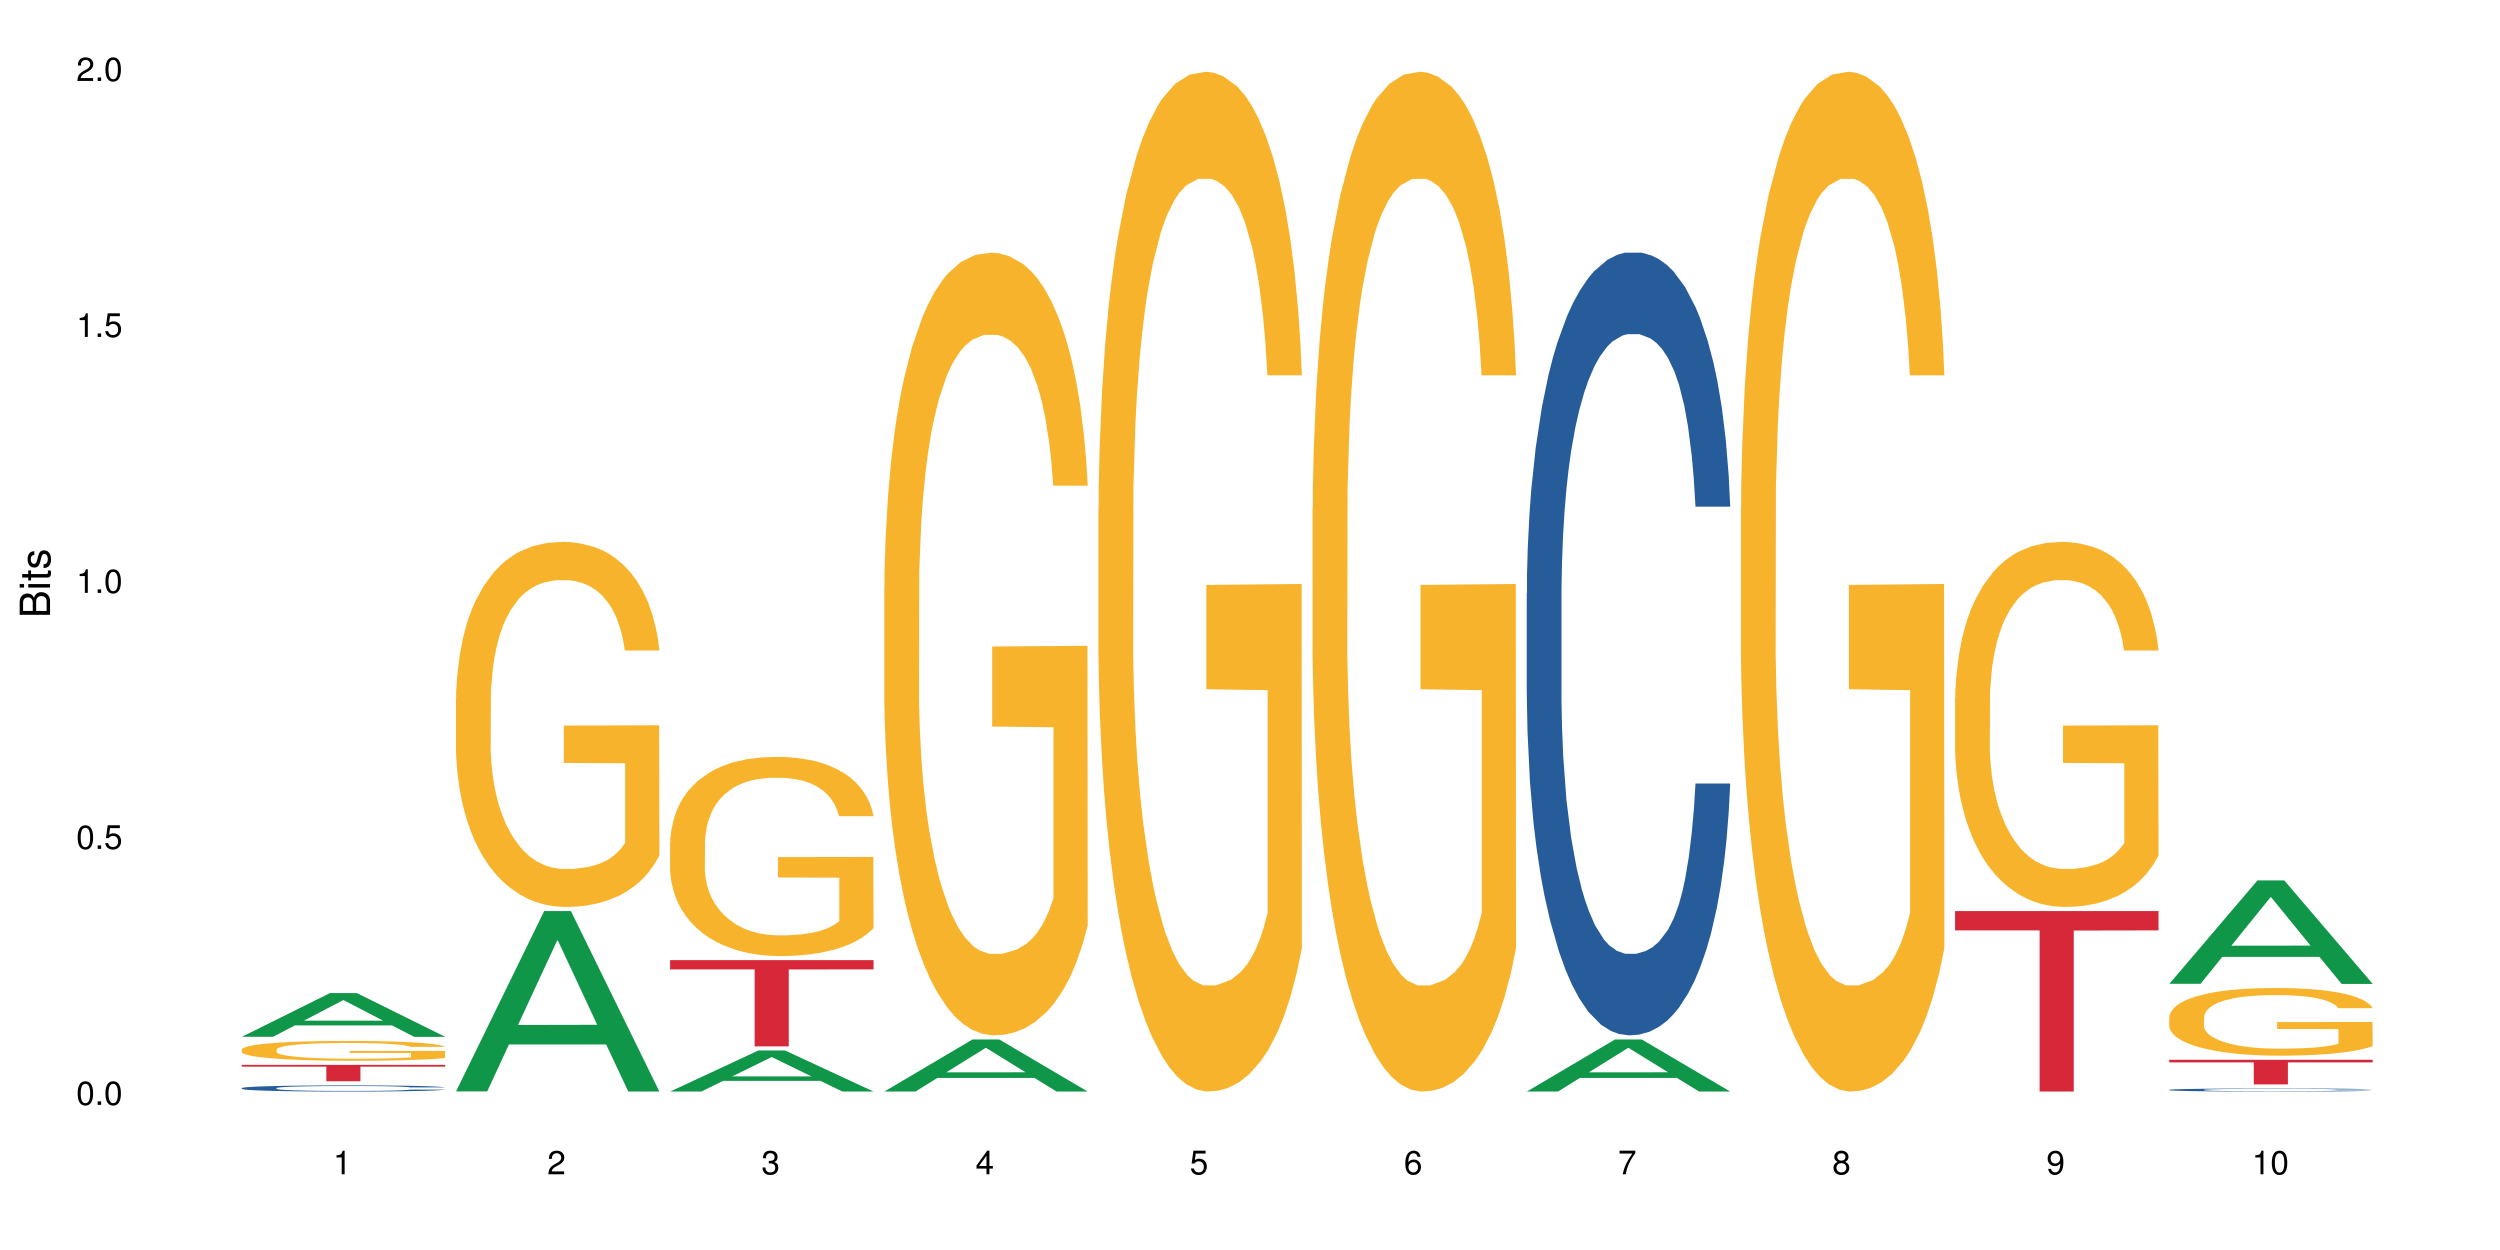 <?xml version="1.0" encoding="UTF-8"?>
<svg xmlns="http://www.w3.org/2000/svg" xmlns:xlink="http://www.w3.org/1999/xlink" width="720pt" height="360pt" viewBox="0 0 720 360" version="1.1">
<defs>
<g>
<symbol overflow="visible" id="glyph0-0">
<path style="stroke:none;" d=""/>
</symbol>
<symbol overflow="visible" id="glyph0-1">
<path style="stroke:none;" d="M 2.641 -6.797 C 2 -6.797 1.422 -6.531 1.078 -6.047 C 0.641 -5.453 0.406 -4.547 0.406 -3.297 C 0.406 -1 1.188 0.219 2.641 0.219 C 4.078 0.219 4.859 -1 4.859 -3.234 C 4.859 -4.562 4.656 -5.438 4.203 -6.047 C 3.844 -6.531 3.281 -6.797 2.641 -6.797 Z M 2.641 -6.047 C 3.547 -6.047 4 -5.125 4 -3.312 C 4 -1.375 3.562 -0.484 2.625 -0.484 C 1.734 -0.484 1.281 -1.422 1.281 -3.281 C 1.281 -5.141 1.734 -6.047 2.641 -6.047 Z M 2.641 -6.047 "/>
</symbol>
<symbol overflow="visible" id="glyph0-2">
<path style="stroke:none;" d="M 1.828 -1 L 0.828 -1 L 0.828 0 L 1.828 0 Z M 1.828 -1 "/>
</symbol>
<symbol overflow="visible" id="glyph0-3">
<path style="stroke:none;" d="M 4.562 -6.797 L 1.062 -6.797 L 0.547 -3.094 L 1.328 -3.094 C 1.719 -3.562 2.047 -3.734 2.578 -3.734 C 3.484 -3.734 4.062 -3.109 4.062 -2.094 C 4.062 -1.125 3.484 -0.531 2.578 -0.531 C 1.828 -0.531 1.375 -0.906 1.188 -1.672 L 0.328 -1.672 C 0.453 -1.109 0.547 -0.844 0.75 -0.594 C 1.125 -0.078 1.828 0.219 2.594 0.219 C 3.969 0.219 4.922 -0.781 4.922 -2.219 C 4.922 -3.562 4.031 -4.484 2.719 -4.484 C 2.25 -4.484 1.859 -4.359 1.469 -4.062 L 1.734 -5.969 L 4.562 -5.969 Z M 4.562 -6.797 "/>
</symbol>
<symbol overflow="visible" id="glyph0-4">
<path style="stroke:none;" d="M 2.484 -4.844 L 2.484 0 L 3.328 0 L 3.328 -6.797 L 2.766 -6.797 C 2.469 -5.75 2.281 -5.609 0.984 -5.453 L 0.984 -4.844 Z M 2.484 -4.844 "/>
</symbol>
<symbol overflow="visible" id="glyph0-5">
<path style="stroke:none;" d="M 4.859 -0.828 L 1.281 -0.828 C 1.359 -1.391 1.672 -1.75 2.5 -2.234 L 3.469 -2.75 C 4.406 -3.266 4.906 -3.969 4.906 -4.812 C 4.906 -5.375 4.672 -5.906 4.266 -6.266 C 3.859 -6.625 3.375 -6.797 2.719 -6.797 C 1.859 -6.797 1.219 -6.5 0.844 -5.922 C 0.609 -5.562 0.5 -5.125 0.484 -4.438 L 1.328 -4.438 C 1.359 -4.906 1.406 -5.188 1.531 -5.406 C 1.75 -5.812 2.188 -6.062 2.703 -6.062 C 3.469 -6.062 4.031 -5.516 4.031 -4.781 C 4.031 -4.25 3.719 -3.797 3.125 -3.438 L 2.234 -2.938 C 0.812 -2.141 0.406 -1.5 0.328 0 L 4.859 0 Z M 4.859 -0.828 "/>
</symbol>
<symbol overflow="visible" id="glyph0-6">
<path style="stroke:none;" d="M 2.125 -3.125 L 2.578 -3.125 C 3.516 -3.125 3.984 -2.703 3.984 -1.891 C 3.984 -1.031 3.469 -0.531 2.578 -0.531 C 1.656 -0.531 1.203 -0.984 1.156 -1.969 L 0.312 -1.969 C 0.344 -1.422 0.438 -1.078 0.609 -0.766 C 0.953 -0.109 1.625 0.219 2.547 0.219 C 3.953 0.219 4.859 -0.609 4.859 -1.906 C 4.859 -2.766 4.516 -3.25 3.703 -3.516 C 4.344 -3.766 4.656 -4.25 4.656 -4.938 C 4.656 -6.109 3.875 -6.797 2.578 -6.797 C 1.203 -6.797 0.484 -6.047 0.453 -4.609 L 1.297 -4.609 C 1.312 -5.016 1.344 -5.25 1.453 -5.453 C 1.641 -5.828 2.062 -6.062 2.594 -6.062 C 3.344 -6.062 3.797 -5.625 3.797 -4.906 C 3.797 -4.422 3.609 -4.141 3.25 -3.984 C 3.016 -3.891 2.719 -3.844 2.125 -3.844 Z M 2.125 -3.125 "/>
</symbol>
<symbol overflow="visible" id="glyph0-7">
<path style="stroke:none;" d="M 3.141 -1.625 L 3.141 0 L 3.984 0 L 3.984 -1.625 L 4.984 -1.625 L 4.984 -2.391 L 3.984 -2.391 L 3.984 -6.797 L 3.359 -6.797 L 0.266 -2.516 L 0.266 -1.625 Z M 3.141 -2.391 L 1 -2.391 L 3.141 -5.359 Z M 3.141 -2.391 "/>
</symbol>
<symbol overflow="visible" id="glyph0-8">
<path style="stroke:none;" d="M 4.781 -5.031 C 4.609 -6.141 3.891 -6.797 2.844 -6.797 C 2.094 -6.797 1.422 -6.438 1.031 -5.828 C 0.609 -5.172 0.406 -4.344 0.406 -3.094 C 0.406 -1.953 0.578 -1.234 0.984 -0.625 C 1.359 -0.078 1.953 0.219 2.703 0.219 C 3.984 0.219 4.922 -0.734 4.922 -2.078 C 4.922 -3.344 4.062 -4.234 2.844 -4.234 C 2.172 -4.234 1.641 -3.969 1.281 -3.469 C 1.281 -5.125 1.828 -6.047 2.797 -6.047 C 3.391 -6.047 3.797 -5.672 3.938 -5.031 Z M 2.734 -3.484 C 3.547 -3.484 4.062 -2.922 4.062 -2 C 4.062 -1.156 3.484 -0.531 2.703 -0.531 C 1.922 -0.531 1.328 -1.188 1.328 -2.047 C 1.328 -2.891 1.906 -3.484 2.734 -3.484 Z M 2.734 -3.484 "/>
</symbol>
<symbol overflow="visible" id="glyph0-9">
<path style="stroke:none;" d="M 4.984 -6.797 L 0.438 -6.797 L 0.438 -5.969 L 4.109 -5.969 C 2.5 -3.656 1.828 -2.234 1.328 0 L 2.219 0 C 2.594 -2.172 3.453 -4.047 4.984 -6.094 Z M 4.984 -6.797 "/>
</symbol>
<symbol overflow="visible" id="glyph0-10">
<path style="stroke:none;" d="M 3.75 -3.578 C 4.453 -4 4.688 -4.344 4.688 -4.984 C 4.688 -6.047 3.844 -6.797 2.641 -6.797 C 1.438 -6.797 0.594 -6.047 0.594 -4.984 C 0.594 -4.359 0.828 -4.016 1.516 -3.578 C 0.734 -3.203 0.359 -2.641 0.359 -1.891 C 0.359 -0.641 1.297 0.219 2.641 0.219 C 3.984 0.219 4.922 -0.641 4.922 -1.875 C 4.922 -2.641 4.531 -3.203 3.75 -3.578 Z M 2.641 -6.047 C 3.359 -6.047 3.812 -5.625 3.812 -4.969 C 3.812 -4.344 3.344 -3.922 2.641 -3.922 C 1.922 -3.922 1.453 -4.344 1.453 -4.984 C 1.453 -5.625 1.922 -6.047 2.641 -6.047 Z M 2.641 -3.203 C 3.484 -3.203 4.062 -2.672 4.062 -1.875 C 4.062 -1.062 3.484 -0.531 2.625 -0.531 C 1.797 -0.531 1.219 -1.078 1.219 -1.875 C 1.219 -2.672 1.797 -3.203 2.641 -3.203 Z M 2.641 -3.203 "/>
</symbol>
<symbol overflow="visible" id="glyph0-11">
<path style="stroke:none;" d="M 0.516 -1.547 C 0.672 -0.438 1.406 0.219 2.438 0.219 C 3.188 0.219 3.859 -0.141 4.266 -0.75 C 4.688 -1.406 4.891 -2.25 4.891 -3.484 C 4.891 -4.625 4.703 -5.359 4.312 -5.953 C 3.938 -6.5 3.344 -6.797 2.594 -6.797 C 1.297 -6.797 0.359 -5.844 0.359 -4.516 C 0.359 -3.25 1.234 -2.344 2.453 -2.344 C 3.094 -2.344 3.562 -2.578 4.016 -3.109 C 4 -1.453 3.469 -0.531 2.5 -0.531 C 1.906 -0.531 1.484 -0.906 1.359 -1.547 Z M 2.578 -6.062 C 3.375 -6.062 3.969 -5.406 3.969 -4.531 C 3.969 -3.688 3.375 -3.094 2.547 -3.094 C 1.734 -3.094 1.234 -3.672 1.234 -4.578 C 1.234 -5.438 1.797 -6.062 2.578 -6.062 Z M 2.578 -6.062 "/>
</symbol>
<symbol overflow="visible" id="glyph1-0">
<path style="stroke:none;" d=""/>
</symbol>
<symbol overflow="visible" id="glyph1-1">
<path style="stroke:none;" d="M 0 -0.953 L 0 -4.891 C 0 -5.719 -0.234 -6.344 -0.734 -6.797 C -1.188 -7.234 -1.812 -7.469 -2.5 -7.469 C -3.547 -7.469 -4.188 -7 -4.625 -5.875 C -4.984 -6.672 -5.641 -7.094 -6.531 -7.094 C -7.156 -7.094 -7.734 -6.859 -8.141 -6.391 C -8.562 -5.938 -8.75 -5.344 -8.75 -4.5 L -8.75 -0.953 Z M -4.984 -2.062 L -7.766 -2.062 L -7.766 -4.219 C -7.766 -4.844 -7.688 -5.203 -7.453 -5.5 C -7.219 -5.812 -6.859 -5.969 -6.375 -5.969 C -5.906 -5.969 -5.531 -5.812 -5.297 -5.5 C -5.062 -5.203 -4.984 -4.844 -4.984 -4.219 Z M -0.984 -2.062 L -4 -2.062 L -4 -4.781 C -4 -5.328 -3.859 -5.688 -3.578 -5.953 C -3.297 -6.219 -2.922 -6.359 -2.484 -6.359 C -2.062 -6.359 -1.688 -6.219 -1.406 -5.953 C -1.109 -5.688 -0.984 -5.328 -0.984 -4.781 Z M -0.984 -2.062 "/>
</symbol>
<symbol overflow="visible" id="glyph1-2">
<path style="stroke:none;" d="M -6.281 -1.797 L -6.281 -0.797 L 0 -0.797 L 0 -1.797 Z M -8.75 -1.797 L -8.75 -0.797 L -7.484 -0.797 L -7.484 -1.797 Z M -8.75 -1.797 "/>
</symbol>
<symbol overflow="visible" id="glyph1-3">
<path style="stroke:none;" d="M -6.281 -3.047 L -6.281 -2.016 L -8.016 -2.016 L -8.016 -1.016 L -6.281 -1.016 L -6.281 -0.172 L -5.469 -0.172 L -5.469 -1.016 L -0.719 -1.016 C -0.078 -1.016 0.281 -1.453 0.281 -2.234 C 0.281 -2.469 0.25 -2.719 0.188 -3.047 L -0.641 -3.047 C -0.609 -2.922 -0.594 -2.766 -0.594 -2.562 C -0.594 -2.141 -0.719 -2.016 -1.156 -2.016 L -5.469 -2.016 L -5.469 -3.047 Z M -6.281 -3.047 "/>
</symbol>
<symbol overflow="visible" id="glyph1-4">
<path style="stroke:none;" d="M -4.531 -5.25 C -5.766 -5.25 -6.469 -4.422 -6.469 -2.969 C -6.469 -1.516 -5.719 -0.562 -4.547 -0.562 C -3.562 -0.562 -3.094 -1.062 -2.734 -2.562 L -2.516 -3.484 C -2.344 -4.188 -2.094 -4.469 -1.625 -4.469 C -1.047 -4.469 -0.641 -3.875 -0.641 -3 C -0.641 -2.453 -0.797 -2 -1.062 -1.75 C -1.25 -1.594 -1.422 -1.531 -1.875 -1.469 L -1.875 -0.406 C -0.422 -0.453 0.281 -1.266 0.281 -2.922 C 0.281 -4.5 -0.5 -5.516 -1.719 -5.516 C -2.656 -5.516 -3.172 -4.984 -3.469 -3.734 L -3.703 -2.766 C -3.891 -1.953 -4.156 -1.609 -4.594 -1.609 C -5.172 -1.609 -5.547 -2.125 -5.547 -2.938 C -5.547 -3.75 -5.203 -4.172 -4.531 -4.203 Z M -4.531 -5.25 "/>
</symbol>
</g>
</defs>
<g id="surface70867">
<rect x="0" y="0" width="720" height="360" style="fill:rgb(100%,100%,100%);fill-opacity:1;stroke:none;"/>
<path style=" stroke:none;fill-rule:nonzero;fill:rgb(6.275%,58.824%,28.235%);fill-opacity:1;" d="M 69.629 298.598 L 69.691 298.586 L 95.047 286 L 102.746 286 L 128.223 298.609 L 119.273 298.609 L 112.887 295.32 L 84.902 295.32 L 78.645 298.598 L 69.629 298.598 L 87.598 293.957 L 110.32 293.945 L 98.988 288.062 L 98.863 288.051 L 98.738 288.086 L 87.535 293.945 L 87.598 293.957 Z M 69.629 298.598 "/>
<path style=" stroke:none;fill-rule:nonzero;fill:rgb(14.51%,36.078%,60%);fill-opacity:1;" d="M 69.629 313.367 L 69.699 313.367 L 69.699 313.328 L 69.914 313.266 L 70.414 313.188 L 70.914 313.133 L 72.203 313.039 L 73.988 312.945 L 75.848 312.875 L 77.203 312.832 L 78.418 312.801 L 81.207 312.738 L 82.992 312.707 L 84.922 312.68 L 87.281 312.652 L 88.996 312.637 L 92.852 312.613 L 95.711 312.602 L 97.926 312.594 L 102.715 312.594 L 105.574 312.602 L 107.645 312.609 L 109.93 312.621 L 111.859 312.637 L 115.219 312.672 L 118.219 312.719 L 119.578 312.746 L 121.723 312.793 L 123.367 312.844 L 124.508 312.887 L 125.797 312.945 L 126.938 313.02 L 127.797 313.102 L 128.223 313.172 L 118.219 313.172 L 117.719 313.105 L 117.148 313.055 L 116.078 312.988 L 115.004 312.941 L 113.504 312.895 L 112.148 312.863 L 110.289 312.832 L 108.645 312.812 L 106.93 312.801 L 105.285 312.789 L 102.141 312.781 L 98.5 312.781 L 97.141 312.785 L 94.355 312.797 L 92.852 312.809 L 90.711 312.832 L 89.207 312.852 L 87.422 312.883 L 86.207 312.91 L 84.707 312.953 L 83.637 312.992 L 82.422 313.043 L 81.707 313.086 L 81.062 313.129 L 80.492 313.184 L 80.062 313.242 L 79.777 313.301 L 79.633 313.359 L 79.633 313.609 L 79.777 313.668 L 80.133 313.738 L 81.062 313.836 L 82.422 313.922 L 83.992 313.992 L 85.492 314.039 L 86.352 314.062 L 87.492 314.09 L 89.281 314.121 L 91.852 314.152 L 93.352 314.168 L 95.641 314.18 L 97.996 314.188 L 101.141 314.188 L 103.93 314.18 L 105.785 314.172 L 107.715 314.156 L 110.359 314.129 L 112.004 314.105 L 113.434 314.074 L 114.504 314.043 L 115.219 314.016 L 116.293 313.965 L 117.148 313.91 L 117.793 313.855 L 118.219 313.801 L 128.223 313.801 L 127.797 313.863 L 127.152 313.926 L 126.508 313.977 L 125.508 314.031 L 124.367 314.082 L 122.723 314.137 L 121.363 314.176 L 119.578 314.215 L 117.934 314.246 L 116.148 314.273 L 113.504 314.309 L 111.789 314.324 L 109.93 314.34 L 107.715 314.352 L 104.93 314.363 L 101.93 314.367 L 99.141 314.371 L 96.141 314.367 L 93.926 314.359 L 90.996 314.348 L 87.352 314.316 L 84.707 314.285 L 82.633 314.254 L 80.848 314.223 L 78.848 314.18 L 76.273 314.109 L 74.703 314.051 L 73.633 314.008 L 72.418 313.945 L 71.559 313.887 L 70.559 313.797 L 69.844 313.68 L 69.629 313.59 Z M 69.629 313.367 "/>
<path style=" stroke:none;fill-rule:nonzero;fill:rgb(96.863%,70.196%,16.863%);fill-opacity:1;" d="M 69.629 302.238 L 69.699 302.234 L 69.699 302.129 L 69.988 301.895 L 70.703 301.57 L 71.629 301.305 L 72.629 301.094 L 73.273 300.984 L 74.344 300.828 L 75.273 300.715 L 77.633 300.48 L 80.633 300.262 L 82.277 300.168 L 84.137 300.078 L 86.777 299.977 L 87.992 299.941 L 91.711 299.859 L 95.926 299.805 L 100.57 299.789 L 102.715 299.797 L 105.645 299.816 L 109.645 299.875 L 111.934 299.926 L 113.719 299.977 L 115.578 300.047 L 117.863 300.152 L 120.008 300.277 L 121.723 300.402 L 123.438 300.559 L 124.867 300.727 L 126.082 300.906 L 127.152 301.125 L 127.797 301.309 L 128.223 301.492 L 118.293 301.492 L 117.719 301.309 L 117.078 301.168 L 116.004 300.996 L 114.934 300.871 L 113.863 300.773 L 111.859 300.637 L 110.145 300.551 L 108.004 300.48 L 105.93 300.434 L 103.57 300.402 L 102.141 300.391 L 98.355 300.391 L 94.926 300.426 L 92.926 300.469 L 91.496 300.512 L 89.496 300.59 L 88.281 300.652 L 87.566 300.695 L 85.422 300.855 L 83.992 301 L 83.207 301.102 L 82.207 301.258 L 81.492 301.398 L 80.707 301.605 L 80.277 301.762 L 79.703 302.117 L 79.633 303.059 L 79.848 303.258 L 80.277 303.469 L 80.848 303.656 L 81.707 303.855 L 82.562 304.008 L 84.062 304.211 L 85.352 304.348 L 86.352 304.438 L 88.281 304.578 L 89.066 304.625 L 90.922 304.719 L 92.852 304.789 L 95.211 304.852 L 96.996 304.883 L 99.855 304.91 L 103.5 304.91 L 107.789 304.879 L 110.504 304.836 L 112.359 304.797 L 113.574 304.758 L 115.078 304.703 L 116.148 304.648 L 117.148 304.594 L 118.363 304.504 L 118.363 303.258 L 100.715 303.25 L 100.715 302.668 L 128.152 302.66 L 128.223 304.703 L 126.723 304.844 L 124.867 304.98 L 123.078 305.082 L 121.223 305.172 L 118.578 305.27 L 116.434 305.332 L 113.148 305.406 L 110.145 305.453 L 107 305.484 L 104.215 305.5 L 100.93 305.504 L 97.996 305.496 L 94.855 305.465 L 92.352 305.422 L 90.066 305.371 L 87.781 305.301 L 84.922 305.191 L 83.062 305.105 L 81.133 304.996 L 79.203 304.863 L 77.488 304.723 L 76.348 304.613 L 75.203 304.488 L 73.988 304.332 L 72.844 304.152 L 71.988 303.992 L 71.203 303.809 L 70.629 303.637 L 70.059 303.402 L 69.773 303.215 L 69.629 303.051 Z M 69.629 302.238 "/>
<path style=" stroke:none;fill-rule:nonzero;fill:rgb(83.922%,15.686%,22.353%);fill-opacity:1;" d="M 69.629 306.684 L 128.223 306.684 L 128.223 307.191 L 103.805 307.195 L 103.805 311.414 L 93.98 311.414 L 93.98 307.199 L 93.836 307.191 L 69.629 307.191 Z M 69.629 306.684 "/>
<path style=" stroke:none;fill-rule:nonzero;fill:rgb(6.275%,58.824%,28.235%);fill-opacity:1;" d="M 131.309 314.32 L 131.371 314.273 L 156.727 262.387 L 164.426 262.387 L 189.902 314.371 L 180.953 314.371 L 174.566 300.801 L 146.582 300.801 L 140.324 314.32 L 131.309 314.32 L 149.273 295.188 L 172 295.141 L 160.668 270.879 L 160.543 270.832 L 160.418 270.977 L 149.211 295.141 L 149.273 295.188 Z M 131.309 314.32 "/>
<path style=" stroke:none;fill-rule:nonzero;fill:rgb(96.863%,70.196%,16.863%);fill-opacity:1;" d="M 131.309 201.094 L 131.379 201 L 131.379 199.078 L 131.664 194.758 L 132.379 188.805 L 133.309 183.906 L 134.309 180.066 L 134.953 178.051 L 136.023 175.168 L 136.953 173.055 L 139.312 168.734 L 142.312 164.703 L 143.957 162.973 L 145.812 161.34 L 148.457 159.516 L 149.672 158.844 L 153.391 157.309 L 157.605 156.348 L 162.25 156.059 L 164.395 156.156 L 167.324 156.539 L 171.324 157.598 L 173.613 158.555 L 175.398 159.516 L 177.254 160.766 L 179.543 162.688 L 181.688 164.988 L 183.402 167.293 L 185.117 170.176 L 186.547 173.25 L 187.762 176.609 L 188.832 180.641 L 189.477 184.004 L 189.902 187.363 L 179.973 187.363 L 179.398 184.004 L 178.758 181.41 L 177.684 178.242 L 176.613 175.938 L 175.539 174.113 L 173.539 171.617 L 171.824 170.078 L 169.68 168.734 L 167.609 167.871 L 165.25 167.293 L 163.82 167.102 L 160.035 167.102 L 156.605 167.773 L 154.605 168.543 L 153.176 169.312 L 151.172 170.75 L 149.957 171.902 L 149.246 172.672 L 147.102 175.648 L 145.672 178.336 L 144.887 180.16 L 143.887 183.043 L 143.172 185.637 L 142.383 189.477 L 141.957 192.355 L 141.383 198.887 L 141.312 216.172 L 141.527 219.82 L 141.957 223.758 L 142.527 227.215 L 143.387 230.863 L 144.242 233.648 L 145.742 237.395 L 147.027 239.891 L 148.031 241.523 L 149.957 244.113 L 150.746 244.98 L 152.602 246.707 L 154.531 248.051 L 156.891 249.203 L 158.676 249.781 L 161.535 250.262 L 165.18 250.262 L 169.469 249.684 L 172.184 248.914 L 174.039 248.148 L 175.254 247.477 L 176.754 246.418 L 177.828 245.461 L 178.828 244.402 L 180.043 242.77 L 180.043 219.82 L 162.391 219.723 L 162.391 208.969 L 189.832 208.875 L 189.902 246.418 L 188.402 249.012 L 186.547 251.508 L 184.758 253.43 L 182.902 255.062 L 180.258 256.887 L 178.113 258.039 L 174.824 259.383 L 171.824 260.246 L 168.68 260.824 L 165.895 261.109 L 162.605 261.207 L 159.676 261.016 L 156.531 260.438 L 154.031 259.672 L 151.746 258.711 L 149.457 257.461 L 146.602 255.445 L 144.742 253.812 L 142.812 251.797 L 140.883 249.395 L 139.168 246.805 L 138.027 244.785 L 136.883 242.48 L 135.668 239.602 L 134.523 236.336 L 133.668 233.359 L 132.879 230 L 132.309 226.832 L 131.738 222.508 L 131.453 219.051 L 131.309 216.074 Z M 131.309 201.094 "/>
<path style=" stroke:none;fill-rule:nonzero;fill:rgb(6.275%,58.824%,28.235%);fill-opacity:1;" d="M 192.988 314.359 L 193.051 314.348 L 218.402 302.543 L 226.105 302.543 L 251.582 314.371 L 242.629 314.371 L 236.246 311.281 L 208.262 311.281 L 202.004 314.359 L 192.988 314.359 L 210.953 310.004 L 233.68 309.996 L 222.348 304.473 L 222.223 304.461 L 222.098 304.496 L 210.891 309.996 L 210.953 310.004 Z M 192.988 314.359 "/>
<path style=" stroke:none;fill-rule:nonzero;fill:rgb(96.863%,70.196%,16.863%);fill-opacity:1;" d="M 192.988 242.551 L 193.059 242.5 L 193.059 241.449 L 193.344 239.094 L 194.059 235.844 L 194.988 233.172 L 195.988 231.078 L 196.633 229.977 L 197.703 228.406 L 198.633 227.254 L 200.992 224.898 L 203.992 222.695 L 205.637 221.754 L 207.492 220.863 L 210.137 219.867 L 211.352 219.5 L 215.066 218.664 L 219.285 218.141 L 223.93 217.98 L 226.074 218.035 L 229.004 218.242 L 233.004 218.82 L 235.289 219.344 L 237.078 219.867 L 238.934 220.551 L 241.223 221.598 L 243.367 222.855 L 245.082 224.109 L 246.797 225.684 L 248.223 227.359 L 249.438 229.191 L 250.512 231.395 L 251.152 233.227 L 251.582 235.059 L 241.648 235.059 L 241.078 233.227 L 240.434 231.812 L 239.363 230.082 L 238.293 228.824 L 237.219 227.832 L 235.219 226.469 L 233.504 225.629 L 231.359 224.898 L 229.289 224.426 L 226.93 224.109 L 225.5 224.008 L 221.715 224.008 L 218.285 224.375 L 216.281 224.793 L 214.855 225.211 L 212.852 225.996 L 211.637 226.625 L 210.922 227.043 L 208.781 228.668 L 207.352 230.137 L 206.566 231.129 L 205.562 232.703 L 204.852 234.117 L 204.062 236.211 L 203.637 237.785 L 203.062 241.348 L 202.992 250.773 L 203.207 252.766 L 203.637 254.914 L 204.207 256.801 L 205.062 258.789 L 205.922 260.309 L 207.422 262.352 L 208.707 263.715 L 209.707 264.605 L 211.637 266.02 L 212.426 266.492 L 214.281 267.434 L 216.211 268.168 L 218.57 268.797 L 220.355 269.109 L 223.215 269.371 L 226.859 269.371 L 231.145 269.059 L 233.863 268.637 L 235.719 268.219 L 236.934 267.852 L 238.434 267.277 L 239.508 266.754 L 240.508 266.176 L 241.723 265.285 L 241.723 252.766 L 224.07 252.715 L 224.07 246.848 L 251.512 246.793 L 251.582 267.277 L 250.082 268.691 L 248.223 270.051 L 246.438 271.102 L 244.578 271.992 L 241.938 272.984 L 239.793 273.613 L 236.504 274.348 L 233.504 274.82 L 230.359 275.133 L 227.574 275.293 L 224.285 275.344 L 221.355 275.238 L 218.211 274.926 L 215.711 274.504 L 213.426 273.98 L 211.137 273.301 L 208.281 272.199 L 206.422 271.309 L 204.492 270.211 L 202.562 268.898 L 200.848 267.484 L 199.703 266.387 L 198.562 265.129 L 197.348 263.559 L 196.203 261.777 L 195.348 260.152 L 194.559 258.32 L 193.988 256.59 L 193.418 254.23 L 193.129 252.348 L 192.988 250.723 Z M 192.988 242.551 "/>
<path style=" stroke:none;fill-rule:nonzero;fill:rgb(83.922%,15.686%,22.353%);fill-opacity:1;" d="M 192.988 276.523 L 251.582 276.523 L 251.582 279.184 L 227.164 279.207 L 227.164 301.363 L 217.336 301.363 L 217.336 279.227 L 217.195 279.184 L 192.988 279.184 Z M 192.988 276.523 "/>
<path style=" stroke:none;fill-rule:nonzero;fill:rgb(6.275%,58.824%,28.235%);fill-opacity:1;" d="M 254.668 314.355 L 254.73 314.344 L 280.082 299.363 L 287.781 299.363 L 313.262 314.371 L 304.309 314.371 L 297.926 310.453 L 269.941 310.453 L 263.68 314.355 L 254.668 314.355 L 272.633 308.832 L 295.359 308.82 L 284.027 301.816 L 283.902 301.801 L 283.777 301.844 L 272.57 308.82 L 272.633 308.832 Z M 254.668 314.355 "/>
<path style=" stroke:none;fill-rule:nonzero;fill:rgb(96.863%,70.196%,16.863%);fill-opacity:1;" d="M 254.668 169.312 L 254.738 169.109 L 254.738 164.992 L 255.023 155.727 L 255.738 142.965 L 256.668 132.465 L 257.668 124.23 L 258.312 119.906 L 259.383 113.73 L 260.312 109.203 L 262.672 99.938 L 265.672 91.293 L 267.316 87.586 L 269.172 84.086 L 271.816 80.176 L 273.031 78.734 L 276.746 75.441 L 280.965 73.383 L 285.609 72.762 L 287.75 72.969 L 290.68 73.793 L 294.684 76.059 L 296.969 78.117 L 298.758 80.176 L 300.613 82.852 L 302.902 86.969 L 305.043 91.91 L 306.758 96.852 L 308.473 103.027 L 309.902 109.613 L 311.117 116.82 L 312.191 125.465 L 312.832 132.672 L 313.262 139.875 L 303.328 139.875 L 302.758 132.672 L 302.113 127.113 L 301.043 120.316 L 299.973 115.379 L 298.898 111.465 L 296.898 106.113 L 295.184 102.82 L 293.039 99.938 L 290.969 98.086 L 288.609 96.852 L 287.18 96.438 L 283.395 96.438 L 279.961 97.879 L 277.961 99.527 L 276.531 101.172 L 274.531 104.262 L 273.316 106.73 L 272.602 108.379 L 270.457 114.762 L 269.031 120.523 L 268.242 124.434 L 267.242 130.613 L 266.527 136.168 L 265.742 144.406 L 265.312 150.582 L 264.742 164.578 L 264.672 201.633 L 264.887 209.457 L 265.312 217.898 L 265.887 225.309 L 266.742 233.133 L 267.602 239.102 L 269.102 247.129 L 270.387 252.484 L 271.387 255.984 L 273.316 261.543 L 274.102 263.395 L 275.961 267.098 L 277.891 269.98 L 280.25 272.453 L 282.035 273.688 L 284.895 274.715 L 288.539 274.715 L 292.824 273.48 L 295.539 271.836 L 297.398 270.188 L 298.613 268.746 L 300.113 266.48 L 301.188 264.422 L 302.188 262.16 L 303.402 258.66 L 303.402 209.457 L 285.75 209.25 L 285.75 186.195 L 313.191 185.988 L 313.262 266.48 L 311.762 272.039 L 309.902 277.395 L 308.117 281.512 L 306.258 285.008 L 303.617 288.922 L 301.473 291.391 L 298.184 294.273 L 295.184 296.125 L 292.039 297.363 L 289.254 297.98 L 285.965 298.184 L 283.035 297.773 L 279.891 296.539 L 277.391 294.891 L 275.105 292.832 L 272.816 290.156 L 269.957 285.832 L 268.102 282.332 L 266.172 278.012 L 264.242 272.863 L 262.527 267.305 L 261.383 262.98 L 260.242 258.043 L 259.027 251.867 L 257.883 244.867 L 257.023 238.484 L 256.238 231.277 L 255.668 224.484 L 255.094 215.223 L 254.809 207.809 L 254.668 201.43 Z M 254.668 169.312 "/>
<path style=" stroke:none;fill-rule:nonzero;fill:rgb(96.863%,70.196%,16.863%);fill-opacity:1;" d="M 316.348 146.461 L 316.418 146.191 L 316.418 140.828 L 316.703 128.758 L 317.418 112.129 L 318.348 98.449 L 319.348 87.719 L 319.992 82.086 L 321.062 74.039 L 321.992 68.141 L 324.348 56.07 L 327.352 44.805 L 328.992 39.977 L 330.852 35.414 L 333.496 30.32 L 334.711 28.441 L 338.426 24.148 L 342.641 21.469 L 347.289 20.664 L 349.43 20.93 L 352.359 22.004 L 356.363 24.953 L 358.648 27.637 L 360.434 30.32 L 362.293 33.805 L 364.578 39.172 L 366.723 45.609 L 368.438 52.047 L 370.152 60.094 L 371.582 68.676 L 372.797 78.062 L 373.871 89.328 L 374.512 98.715 L 374.941 108.105 L 365.008 108.105 L 364.438 98.715 L 363.793 91.477 L 362.723 82.625 L 361.648 76.188 L 360.578 71.09 L 358.578 64.117 L 356.863 59.824 L 354.719 56.07 L 352.645 53.656 L 350.289 52.047 L 348.859 51.508 L 345.07 51.508 L 341.641 53.387 L 339.641 55.531 L 338.211 57.68 L 336.211 61.703 L 334.996 64.922 L 334.281 67.066 L 332.137 75.383 L 330.707 82.891 L 329.922 87.988 L 328.922 96.035 L 328.207 103.277 L 327.422 114.004 L 326.992 122.051 L 326.422 140.293 L 326.352 188.574 L 326.562 198.766 L 326.992 209.762 L 327.566 219.418 L 328.422 229.609 L 329.281 237.391 L 330.781 247.852 L 332.066 254.824 L 333.066 259.383 L 334.996 266.625 L 335.781 269.039 L 337.641 273.867 L 339.57 277.625 L 341.93 280.844 L 343.715 282.453 L 346.574 283.793 L 350.219 283.793 L 354.504 282.184 L 357.219 280.039 L 359.078 277.891 L 360.293 276.016 L 361.793 273.062 L 362.863 270.383 L 363.867 267.43 L 365.078 262.871 L 365.078 198.766 L 347.43 198.496 L 347.43 168.457 L 374.871 168.188 L 374.941 273.062 L 373.441 280.305 L 371.582 287.281 L 369.797 292.645 L 367.938 297.203 L 365.293 302.301 L 363.152 305.52 L 359.863 309.273 L 356.863 311.688 L 353.719 313.297 L 350.93 314.102 L 347.645 314.371 L 344.715 313.836 L 341.57 312.227 L 339.07 310.078 L 336.781 307.398 L 334.496 303.91 L 331.637 298.277 L 329.781 293.719 L 327.852 288.086 L 325.922 281.379 L 324.207 274.137 L 323.062 268.504 L 321.918 262.066 L 320.703 254.02 L 319.562 244.898 L 318.703 236.586 L 317.918 227.195 L 317.348 218.344 L 316.773 206.277 L 316.488 196.621 L 316.348 188.305 Z M 316.348 146.461 "/>
<path style=" stroke:none;fill-rule:nonzero;fill:rgb(96.863%,70.196%,16.863%);fill-opacity:1;" d="M 378.023 146.461 L 378.098 146.191 L 378.098 140.828 L 378.383 128.758 L 379.098 112.129 L 380.027 98.449 L 381.027 87.719 L 381.668 82.086 L 382.742 74.039 L 383.672 68.141 L 386.027 56.07 L 389.031 44.805 L 390.672 39.977 L 392.531 35.414 L 395.176 30.32 L 396.391 28.441 L 400.105 24.148 L 404.32 21.469 L 408.965 20.664 L 411.109 20.93 L 414.039 22.004 L 418.043 24.953 L 420.328 27.637 L 422.113 30.32 L 423.973 33.805 L 426.258 39.172 L 428.402 45.609 L 430.117 52.047 L 431.832 60.094 L 433.262 68.676 L 434.477 78.062 L 435.547 89.328 L 436.191 98.715 L 436.621 108.105 L 426.688 108.105 L 426.117 98.715 L 425.473 91.477 L 424.402 82.625 L 423.328 76.188 L 422.258 71.09 L 420.258 64.117 L 418.543 59.824 L 416.398 56.07 L 414.324 53.656 L 411.969 52.047 L 410.539 51.508 L 406.75 51.508 L 403.32 53.387 L 401.32 55.531 L 399.891 57.68 L 397.891 61.703 L 396.676 64.922 L 395.961 67.066 L 393.816 75.383 L 392.387 82.891 L 391.602 87.988 L 390.602 96.035 L 389.887 103.277 L 389.102 114.004 L 388.672 122.051 L 388.102 140.293 L 388.027 188.574 L 388.242 198.766 L 388.672 209.762 L 389.242 219.418 L 390.102 229.609 L 390.961 237.391 L 392.461 247.852 L 393.746 254.824 L 394.746 259.383 L 396.676 266.625 L 397.461 269.039 L 399.32 273.867 L 401.25 277.625 L 403.605 280.844 L 405.395 282.453 L 408.25 283.793 L 411.895 283.793 L 416.184 282.184 L 418.898 280.039 L 420.758 277.891 L 421.973 276.016 L 423.473 273.062 L 424.543 270.383 L 425.543 267.43 L 426.758 262.871 L 426.758 198.766 L 409.109 198.496 L 409.109 168.457 L 436.551 168.188 L 436.621 273.062 L 435.121 280.305 L 433.262 287.281 L 431.477 292.645 L 429.617 297.203 L 426.973 302.301 L 424.828 305.52 L 421.543 309.273 L 418.543 311.688 L 415.398 313.297 L 412.609 314.102 L 409.324 314.371 L 406.395 313.836 L 403.25 312.227 L 400.75 310.078 L 398.461 307.398 L 396.176 303.91 L 393.316 298.277 L 391.461 293.719 L 389.531 288.086 L 387.602 281.379 L 385.887 274.137 L 384.742 268.504 L 383.598 262.066 L 382.383 254.02 L 381.242 244.898 L 380.383 236.586 L 379.598 227.195 L 379.027 218.344 L 378.453 206.277 L 378.168 196.621 L 378.023 188.305 Z M 378.023 146.461 "/>
<path style=" stroke:none;fill-rule:nonzero;fill:rgb(6.275%,58.824%,28.235%);fill-opacity:1;" d="M 439.703 314.355 L 439.766 314.344 L 465.121 299.363 L 472.82 299.363 L 498.301 314.371 L 489.348 314.371 L 482.961 310.453 L 454.98 310.453 L 448.719 314.355 L 439.703 314.355 L 457.672 308.832 L 480.395 308.82 L 469.066 301.816 L 468.938 301.801 L 468.812 301.844 L 457.609 308.82 L 457.672 308.832 Z M 439.703 314.355 "/>
<path style=" stroke:none;fill-rule:nonzero;fill:rgb(14.51%,36.078%,60%);fill-opacity:1;" d="M 439.703 170.844 L 439.777 170.637 L 439.777 165.691 L 439.988 157.863 L 440.492 147.973 L 440.992 141.172 L 442.277 129.016 L 444.062 117.27 L 445.922 108.203 L 447.277 102.848 L 448.492 98.727 L 451.281 91.102 L 453.066 87.188 L 454.996 83.684 L 457.355 80.18 L 459.07 78.121 L 462.93 74.824 L 465.785 73.383 L 468 72.762 L 472.789 72.762 L 475.648 73.586 L 477.719 74.617 L 480.008 76.266 L 481.938 78.121 L 485.293 82.652 L 488.297 88.422 L 489.652 91.719 L 491.797 98.109 L 493.441 104.289 L 494.582 109.648 L 495.871 117.27 L 497.012 126.543 L 497.871 137.051 L 498.301 145.914 L 488.297 145.914 L 487.797 137.672 L 487.223 131.281 L 486.152 122.836 L 485.078 116.859 L 483.578 110.883 L 482.223 106.969 L 480.363 103.055 L 478.719 100.582 L 477.004 98.727 L 475.363 97.488 L 472.219 96.254 L 468.574 96.254 L 467.215 96.664 L 464.43 98.312 L 462.93 99.758 L 460.785 102.641 L 459.285 105.32 L 457.496 109.441 L 456.281 112.945 L 454.781 118.301 L 453.711 123.039 L 452.496 129.84 L 451.781 134.992 L 451.137 140.762 L 450.566 147.562 L 450.137 154.773 L 449.852 162.395 L 449.707 169.812 L 449.707 201.754 L 449.852 209.172 L 450.207 217.824 L 451.137 230.395 L 452.496 241.312 L 454.066 249.969 L 455.566 256.148 L 456.426 259.035 L 457.57 262.332 L 459.355 266.453 L 461.926 270.574 L 463.43 272.223 L 465.715 273.871 L 468.074 274.695 L 471.219 274.695 L 474.004 273.871 L 475.863 272.84 L 477.793 271.191 L 480.434 267.688 L 482.078 264.391 L 483.508 260.477 L 484.578 256.562 L 485.293 253.266 L 486.367 246.879 L 487.223 239.871 L 487.867 232.66 L 488.297 225.656 L 498.301 225.656 L 497.871 233.898 L 497.227 241.934 L 496.586 247.906 L 495.586 255.121 L 494.441 261.508 L 492.797 268.719 L 491.441 273.457 L 489.652 278.609 L 488.008 282.523 L 486.223 286.027 L 483.578 290.148 L 481.863 292.211 L 480.008 294.062 L 477.793 295.711 L 475.004 297.156 L 472.004 297.98 L 469.215 298.184 L 466.215 297.773 L 464 296.949 L 461.07 295.094 L 457.426 291.387 L 454.781 287.469 L 452.711 283.555 L 450.922 279.434 L 448.922 273.871 L 446.352 264.805 L 444.777 257.797 L 443.707 252.027 L 442.492 243.992 L 441.633 236.781 L 440.633 225.242 L 439.918 210.613 L 439.703 199.281 Z M 439.703 170.844 "/>
<path style=" stroke:none;fill-rule:nonzero;fill:rgb(96.863%,70.196%,16.863%);fill-opacity:1;" d="M 501.383 146.461 L 501.453 146.191 L 501.453 140.828 L 501.742 128.758 L 502.457 112.129 L 503.383 98.449 L 504.383 87.719 L 505.027 82.086 L 506.102 74.039 L 507.027 68.141 L 509.387 56.07 L 512.387 44.805 L 514.031 39.977 L 515.891 35.414 L 518.535 30.32 L 519.75 28.441 L 523.465 24.148 L 527.68 21.469 L 532.324 20.664 L 534.469 20.93 L 537.398 22.004 L 541.398 24.953 L 543.688 27.637 L 545.473 30.32 L 547.332 33.805 L 549.617 39.172 L 551.762 45.609 L 553.477 52.047 L 555.191 60.094 L 556.621 68.676 L 557.836 78.062 L 558.906 89.328 L 559.551 98.715 L 559.98 108.105 L 550.047 108.105 L 549.473 98.715 L 548.832 91.477 L 547.758 82.625 L 546.688 76.188 L 545.617 71.09 L 543.613 64.117 L 541.898 59.824 L 539.758 56.07 L 537.684 53.656 L 535.324 52.047 L 533.898 51.508 L 530.109 51.508 L 526.68 53.387 L 524.68 55.531 L 523.25 57.68 L 521.25 61.703 L 520.035 64.922 L 519.32 67.066 L 517.176 75.383 L 515.746 82.891 L 514.961 87.988 L 513.961 96.035 L 513.246 103.277 L 512.461 114.004 L 512.031 122.051 L 511.461 140.293 L 511.387 188.574 L 511.602 198.766 L 512.031 209.762 L 512.602 219.418 L 513.461 229.609 L 514.316 237.391 L 515.816 247.852 L 517.105 254.824 L 518.105 259.383 L 520.035 266.625 L 520.82 269.039 L 522.68 273.867 L 524.605 277.625 L 526.965 280.844 L 528.75 282.453 L 531.609 283.793 L 535.254 283.793 L 539.543 282.184 L 542.258 280.039 L 544.113 277.891 L 545.328 276.016 L 546.832 273.062 L 547.902 270.383 L 548.902 267.43 L 550.117 262.871 L 550.117 198.766 L 532.469 198.496 L 532.469 168.457 L 559.906 168.188 L 559.98 273.062 L 558.477 280.305 L 556.621 287.281 L 554.832 292.645 L 552.977 297.203 L 550.332 302.301 L 548.188 305.52 L 544.902 309.273 L 541.898 311.688 L 538.754 313.297 L 535.969 314.102 L 532.684 314.371 L 529.754 313.836 L 526.609 312.227 L 524.105 310.078 L 521.82 307.398 L 519.535 303.91 L 516.676 298.277 L 514.816 293.719 L 512.887 288.086 L 510.957 281.379 L 509.242 274.137 L 508.102 268.504 L 506.957 262.066 L 505.742 254.02 L 504.598 244.898 L 503.742 236.586 L 502.957 227.195 L 502.383 218.344 L 501.812 206.277 L 501.527 196.621 L 501.383 188.305 Z M 501.383 146.461 "/>
<path style=" stroke:none;fill-rule:nonzero;fill:rgb(96.863%,70.196%,16.863%);fill-opacity:1;" d="M 563.062 201.094 L 563.133 201 L 563.133 199.078 L 563.422 194.758 L 564.133 188.805 L 565.062 183.906 L 566.062 180.066 L 566.707 178.051 L 567.777 175.168 L 568.707 173.055 L 571.066 168.734 L 574.066 164.703 L 575.711 162.973 L 577.57 161.34 L 580.211 159.516 L 581.426 158.844 L 585.145 157.309 L 589.359 156.348 L 594.004 156.059 L 596.148 156.156 L 599.078 156.539 L 603.078 157.598 L 605.367 158.555 L 607.152 159.516 L 609.012 160.766 L 611.297 162.688 L 613.441 164.988 L 615.156 167.293 L 616.871 170.176 L 618.301 173.25 L 619.516 176.609 L 620.586 180.641 L 621.23 184.004 L 621.656 187.363 L 611.727 187.363 L 611.152 184.004 L 610.512 181.41 L 609.438 178.242 L 608.367 175.938 L 607.293 174.113 L 605.293 171.617 L 603.578 170.078 L 601.434 168.734 L 599.363 167.871 L 597.004 167.293 L 595.574 167.102 L 591.789 167.102 L 588.359 167.773 L 586.359 168.543 L 584.93 169.312 L 582.93 170.75 L 581.715 171.902 L 581 172.672 L 578.855 175.648 L 577.426 178.336 L 576.641 180.16 L 575.641 183.043 L 574.926 185.637 L 574.137 189.477 L 573.711 192.355 L 573.137 198.887 L 573.066 216.172 L 573.281 219.82 L 573.711 223.758 L 574.281 227.215 L 575.141 230.863 L 575.996 233.648 L 577.496 237.395 L 578.785 239.891 L 579.785 241.523 L 581.715 244.113 L 582.5 244.98 L 584.355 246.707 L 586.285 248.051 L 588.645 249.203 L 590.43 249.781 L 593.289 250.262 L 596.934 250.262 L 601.223 249.684 L 603.938 248.914 L 605.793 248.148 L 607.008 247.477 L 608.508 246.418 L 609.582 245.461 L 610.582 244.402 L 611.797 242.77 L 611.797 219.82 L 594.148 219.723 L 594.148 208.969 L 621.586 208.875 L 621.656 246.418 L 620.156 249.012 L 618.301 251.508 L 616.512 253.43 L 614.656 255.062 L 612.012 256.887 L 609.867 258.039 L 606.582 259.383 L 603.578 260.246 L 600.434 260.824 L 597.648 261.109 L 594.359 261.207 L 591.43 261.016 L 588.289 260.438 L 585.785 259.672 L 583.5 258.711 L 581.211 257.461 L 578.355 255.445 L 576.496 253.812 L 574.566 251.797 L 572.637 249.395 L 570.922 246.805 L 569.781 244.785 L 568.637 242.48 L 567.422 239.602 L 566.277 236.336 L 565.422 233.359 L 564.633 230 L 564.062 226.832 L 563.492 222.508 L 563.207 219.051 L 563.062 216.074 Z M 563.062 201.094 "/>
<path style=" stroke:none;fill-rule:nonzero;fill:rgb(83.922%,15.686%,22.353%);fill-opacity:1;" d="M 563.062 262.387 L 621.656 262.387 L 621.656 267.953 L 597.238 268 L 597.238 314.371 L 587.41 314.371 L 587.41 268.051 L 587.27 267.953 L 563.062 267.953 Z M 563.062 262.387 "/>
<path style=" stroke:none;fill-rule:nonzero;fill:rgb(6.275%,58.824%,28.235%);fill-opacity:1;" d="M 624.742 283.34 L 624.805 283.312 L 650.156 253.547 L 657.859 253.547 L 683.336 283.367 L 674.387 283.367 L 668 275.582 L 640.016 275.582 L 633.758 283.34 L 624.742 283.34 L 642.707 272.363 L 665.434 272.336 L 654.102 258.418 L 653.977 258.391 L 653.852 258.473 L 642.645 272.336 L 642.707 272.363 Z M 624.742 283.34 "/>
<path style=" stroke:none;fill-rule:nonzero;fill:rgb(14.51%,36.078%,60%);fill-opacity:1;" d="M 624.742 313.871 L 624.812 313.867 L 624.812 313.848 L 625.027 313.816 L 625.527 313.781 L 626.027 313.754 L 627.312 313.703 L 629.102 313.66 L 630.957 313.621 L 632.316 313.602 L 633.531 313.586 L 636.316 313.555 L 638.105 313.539 L 640.035 313.527 L 642.391 313.512 L 644.105 313.504 L 647.965 313.492 L 650.824 313.484 L 657.828 313.484 L 660.684 313.488 L 662.758 313.492 L 665.043 313.496 L 666.973 313.504 L 670.332 313.523 L 673.332 313.547 L 674.691 313.559 L 676.836 313.582 L 678.477 313.609 L 679.621 313.629 L 680.906 313.66 L 682.051 313.695 L 682.91 313.738 L 683.336 313.77 L 673.332 313.77 L 672.832 313.738 L 672.262 313.715 L 671.188 313.68 L 670.117 313.656 L 668.617 313.633 L 667.258 313.617 L 665.402 313.602 L 663.758 313.594 L 662.043 313.586 L 660.398 313.582 L 657.254 313.574 L 653.609 313.574 L 652.254 313.578 L 649.465 313.582 L 647.965 313.59 L 645.82 313.602 L 644.32 313.613 L 642.535 313.629 L 641.32 313.641 L 639.82 313.664 L 638.746 313.68 L 637.531 313.707 L 636.816 313.727 L 636.176 313.75 L 635.602 313.777 L 635.176 313.805 L 634.891 313.836 L 634.746 313.867 L 634.746 313.992 L 634.891 314.02 L 635.246 314.055 L 636.176 314.105 L 637.531 314.148 L 639.105 314.18 L 640.605 314.207 L 641.465 314.215 L 642.605 314.23 L 644.395 314.246 L 646.965 314.262 L 648.465 314.27 L 650.754 314.273 L 653.109 314.277 L 656.254 314.277 L 659.043 314.273 L 660.898 314.27 L 662.828 314.266 L 665.473 314.25 L 667.117 314.238 L 668.547 314.223 L 669.617 314.207 L 670.332 314.195 L 671.402 314.168 L 672.262 314.141 L 672.902 314.113 L 673.332 314.086 L 683.336 314.086 L 682.91 314.117 L 682.266 314.148 L 681.621 314.172 L 680.621 314.199 L 679.477 314.227 L 677.836 314.254 L 676.477 314.273 L 674.691 314.293 L 673.047 314.309 L 671.262 314.324 L 668.617 314.34 L 666.902 314.348 L 665.043 314.355 L 662.828 314.359 L 660.043 314.367 L 657.039 314.371 L 654.254 314.371 L 651.254 314.367 L 649.039 314.367 L 646.109 314.359 L 642.465 314.344 L 639.82 314.328 L 637.746 314.312 L 635.961 314.297 L 633.961 314.273 L 631.387 314.238 L 629.816 314.211 L 628.742 314.188 L 627.527 314.156 L 626.672 314.129 L 625.672 314.082 L 624.957 314.027 L 624.742 313.98 Z M 624.742 313.871 "/>
<path style=" stroke:none;fill-rule:nonzero;fill:rgb(96.863%,70.196%,16.863%);fill-opacity:1;" d="M 624.742 292.895 L 624.812 292.879 L 624.812 292.52 L 625.098 291.719 L 625.812 290.617 L 626.742 289.711 L 627.742 288.996 L 628.387 288.625 L 629.457 288.09 L 630.387 287.699 L 632.746 286.898 L 635.746 286.148 L 637.391 285.828 L 639.246 285.527 L 641.891 285.188 L 643.105 285.062 L 646.82 284.777 L 651.039 284.602 L 655.684 284.547 L 657.828 284.566 L 660.758 284.637 L 664.758 284.832 L 667.043 285.012 L 668.832 285.188 L 670.688 285.422 L 672.977 285.777 L 675.121 286.203 L 676.836 286.629 L 678.551 287.164 L 679.98 287.734 L 681.191 288.355 L 682.266 289.105 L 682.91 289.727 L 683.336 290.352 L 673.406 290.352 L 672.832 289.727 L 672.191 289.246 L 671.117 288.66 L 670.047 288.23 L 668.973 287.895 L 666.973 287.43 L 665.258 287.145 L 663.113 286.898 L 661.043 286.738 L 658.684 286.629 L 657.254 286.594 L 653.469 286.594 L 650.039 286.719 L 648.035 286.863 L 646.609 287.004 L 644.605 287.27 L 643.391 287.484 L 642.676 287.625 L 640.535 288.18 L 639.105 288.676 L 638.32 289.016 L 637.316 289.551 L 636.605 290.031 L 635.816 290.742 L 635.391 291.277 L 634.816 292.484 L 634.746 295.688 L 634.961 296.367 L 635.391 297.094 L 635.961 297.734 L 636.816 298.414 L 637.676 298.93 L 639.176 299.621 L 640.461 300.086 L 641.465 300.387 L 643.391 300.867 L 644.18 301.027 L 646.035 301.348 L 647.965 301.598 L 650.324 301.812 L 652.109 301.918 L 654.969 302.008 L 658.613 302.008 L 662.898 301.902 L 665.617 301.758 L 667.473 301.617 L 668.688 301.492 L 670.188 301.297 L 671.262 301.117 L 672.262 300.922 L 673.477 300.621 L 673.477 296.367 L 655.824 296.348 L 655.824 294.355 L 683.266 294.336 L 683.336 301.297 L 681.836 301.777 L 679.98 302.238 L 678.191 302.594 L 676.336 302.898 L 673.691 303.234 L 671.547 303.449 L 668.258 303.699 L 665.258 303.859 L 662.113 303.965 L 659.328 304.02 L 656.039 304.035 L 653.109 304 L 649.965 303.895 L 647.465 303.75 L 645.18 303.574 L 642.891 303.344 L 640.035 302.969 L 638.176 302.668 L 636.246 302.293 L 634.316 301.848 L 632.602 301.367 L 631.457 300.992 L 630.316 300.566 L 629.102 300.031 L 627.957 299.426 L 627.102 298.875 L 626.312 298.254 L 625.742 297.664 L 625.172 296.863 L 624.883 296.223 L 624.742 295.672 Z M 624.742 292.895 "/>
<path style=" stroke:none;fill-rule:nonzero;fill:rgb(83.922%,15.686%,22.353%);fill-opacity:1;" d="M 624.742 305.215 L 683.336 305.215 L 683.336 305.977 L 658.918 305.98 L 658.918 312.305 L 649.09 312.305 L 649.09 305.988 L 648.949 305.977 L 624.742 305.977 Z M 624.742 305.215 "/>
<g style="fill:rgb(0%,0%,0%);fill-opacity:1;">
  <use xlink:href="#glyph0-1" x="21.957" y="318.198"/>
  <use xlink:href="#glyph0-2" x="27.291" y="318.198"/>
  <use xlink:href="#glyph0-1" x="29.958" y="318.198"/>
</g>
<g style="fill:rgb(0%,0%,0%);fill-opacity:1;">
  <use xlink:href="#glyph0-1" x="21.957" y="244.476"/>
  <use xlink:href="#glyph0-2" x="27.291" y="244.476"/>
  <use xlink:href="#glyph0-3" x="29.958" y="244.476"/>
</g>
<g style="fill:rgb(0%,0%,0%);fill-opacity:1;">
  <use xlink:href="#glyph0-4" x="21.957" y="170.753"/>
  <use xlink:href="#glyph0-2" x="27.291" y="170.753"/>
  <use xlink:href="#glyph0-1" x="29.958" y="170.753"/>
</g>
<g style="fill:rgb(0%,0%,0%);fill-opacity:1;">
  <use xlink:href="#glyph0-4" x="21.957" y="97.034"/>
  <use xlink:href="#glyph0-2" x="27.291" y="97.034"/>
  <use xlink:href="#glyph0-3" x="29.958" y="97.034"/>
</g>
<g style="fill:rgb(0%,0%,0%);fill-opacity:1;">
  <use xlink:href="#glyph0-5" x="21.957" y="23.312"/>
  <use xlink:href="#glyph0-2" x="27.291" y="23.312"/>
  <use xlink:href="#glyph0-1" x="29.958" y="23.312"/>
</g>
<g style="fill:rgb(0%,0%,0%);fill-opacity:1;">
  <use xlink:href="#glyph0-4" x="95.926" y="338.19"/>
</g>
<g style="fill:rgb(0%,0%,0%);fill-opacity:1;">
  <use xlink:href="#glyph0-5" x="157.605" y="338.19"/>
</g>
<g style="fill:rgb(0%,0%,0%);fill-opacity:1;">
  <use xlink:href="#glyph0-6" x="219.285" y="338.19"/>
</g>
<g style="fill:rgb(0%,0%,0%);fill-opacity:1;">
  <use xlink:href="#glyph0-7" x="280.965" y="338.19"/>
</g>
<g style="fill:rgb(0%,0%,0%);fill-opacity:1;">
  <use xlink:href="#glyph0-3" x="342.645" y="338.19"/>
</g>
<g style="fill:rgb(0%,0%,0%);fill-opacity:1;">
  <use xlink:href="#glyph0-8" x="404.324" y="338.19"/>
</g>
<g style="fill:rgb(0%,0%,0%);fill-opacity:1;">
  <use xlink:href="#glyph0-9" x="466" y="338.19"/>
</g>
<g style="fill:rgb(0%,0%,0%);fill-opacity:1;">
  <use xlink:href="#glyph0-10" x="527.68" y="338.19"/>
</g>
<g style="fill:rgb(0%,0%,0%);fill-opacity:1;">
  <use xlink:href="#glyph0-11" x="589.359" y="338.19"/>
</g>
<g style="fill:rgb(0%,0%,0%);fill-opacity:1;">
  <use xlink:href="#glyph0-4" x="648.539" y="338.19"/>
  <use xlink:href="#glyph0-1" x="653.873" y="338.19"/>
</g>
<g style="fill:rgb(0%,0%,0%);fill-opacity:1;">
  <use xlink:href="#glyph1-1" x="14.412" y="178.016"/>
  <use xlink:href="#glyph1-2" x="14.412" y="170.012"/>
  <use xlink:href="#glyph1-3" x="14.412" y="167.348"/>
  <use xlink:href="#glyph1-4" x="14.412" y="164.012"/>
</g>
</g>
</svg>
